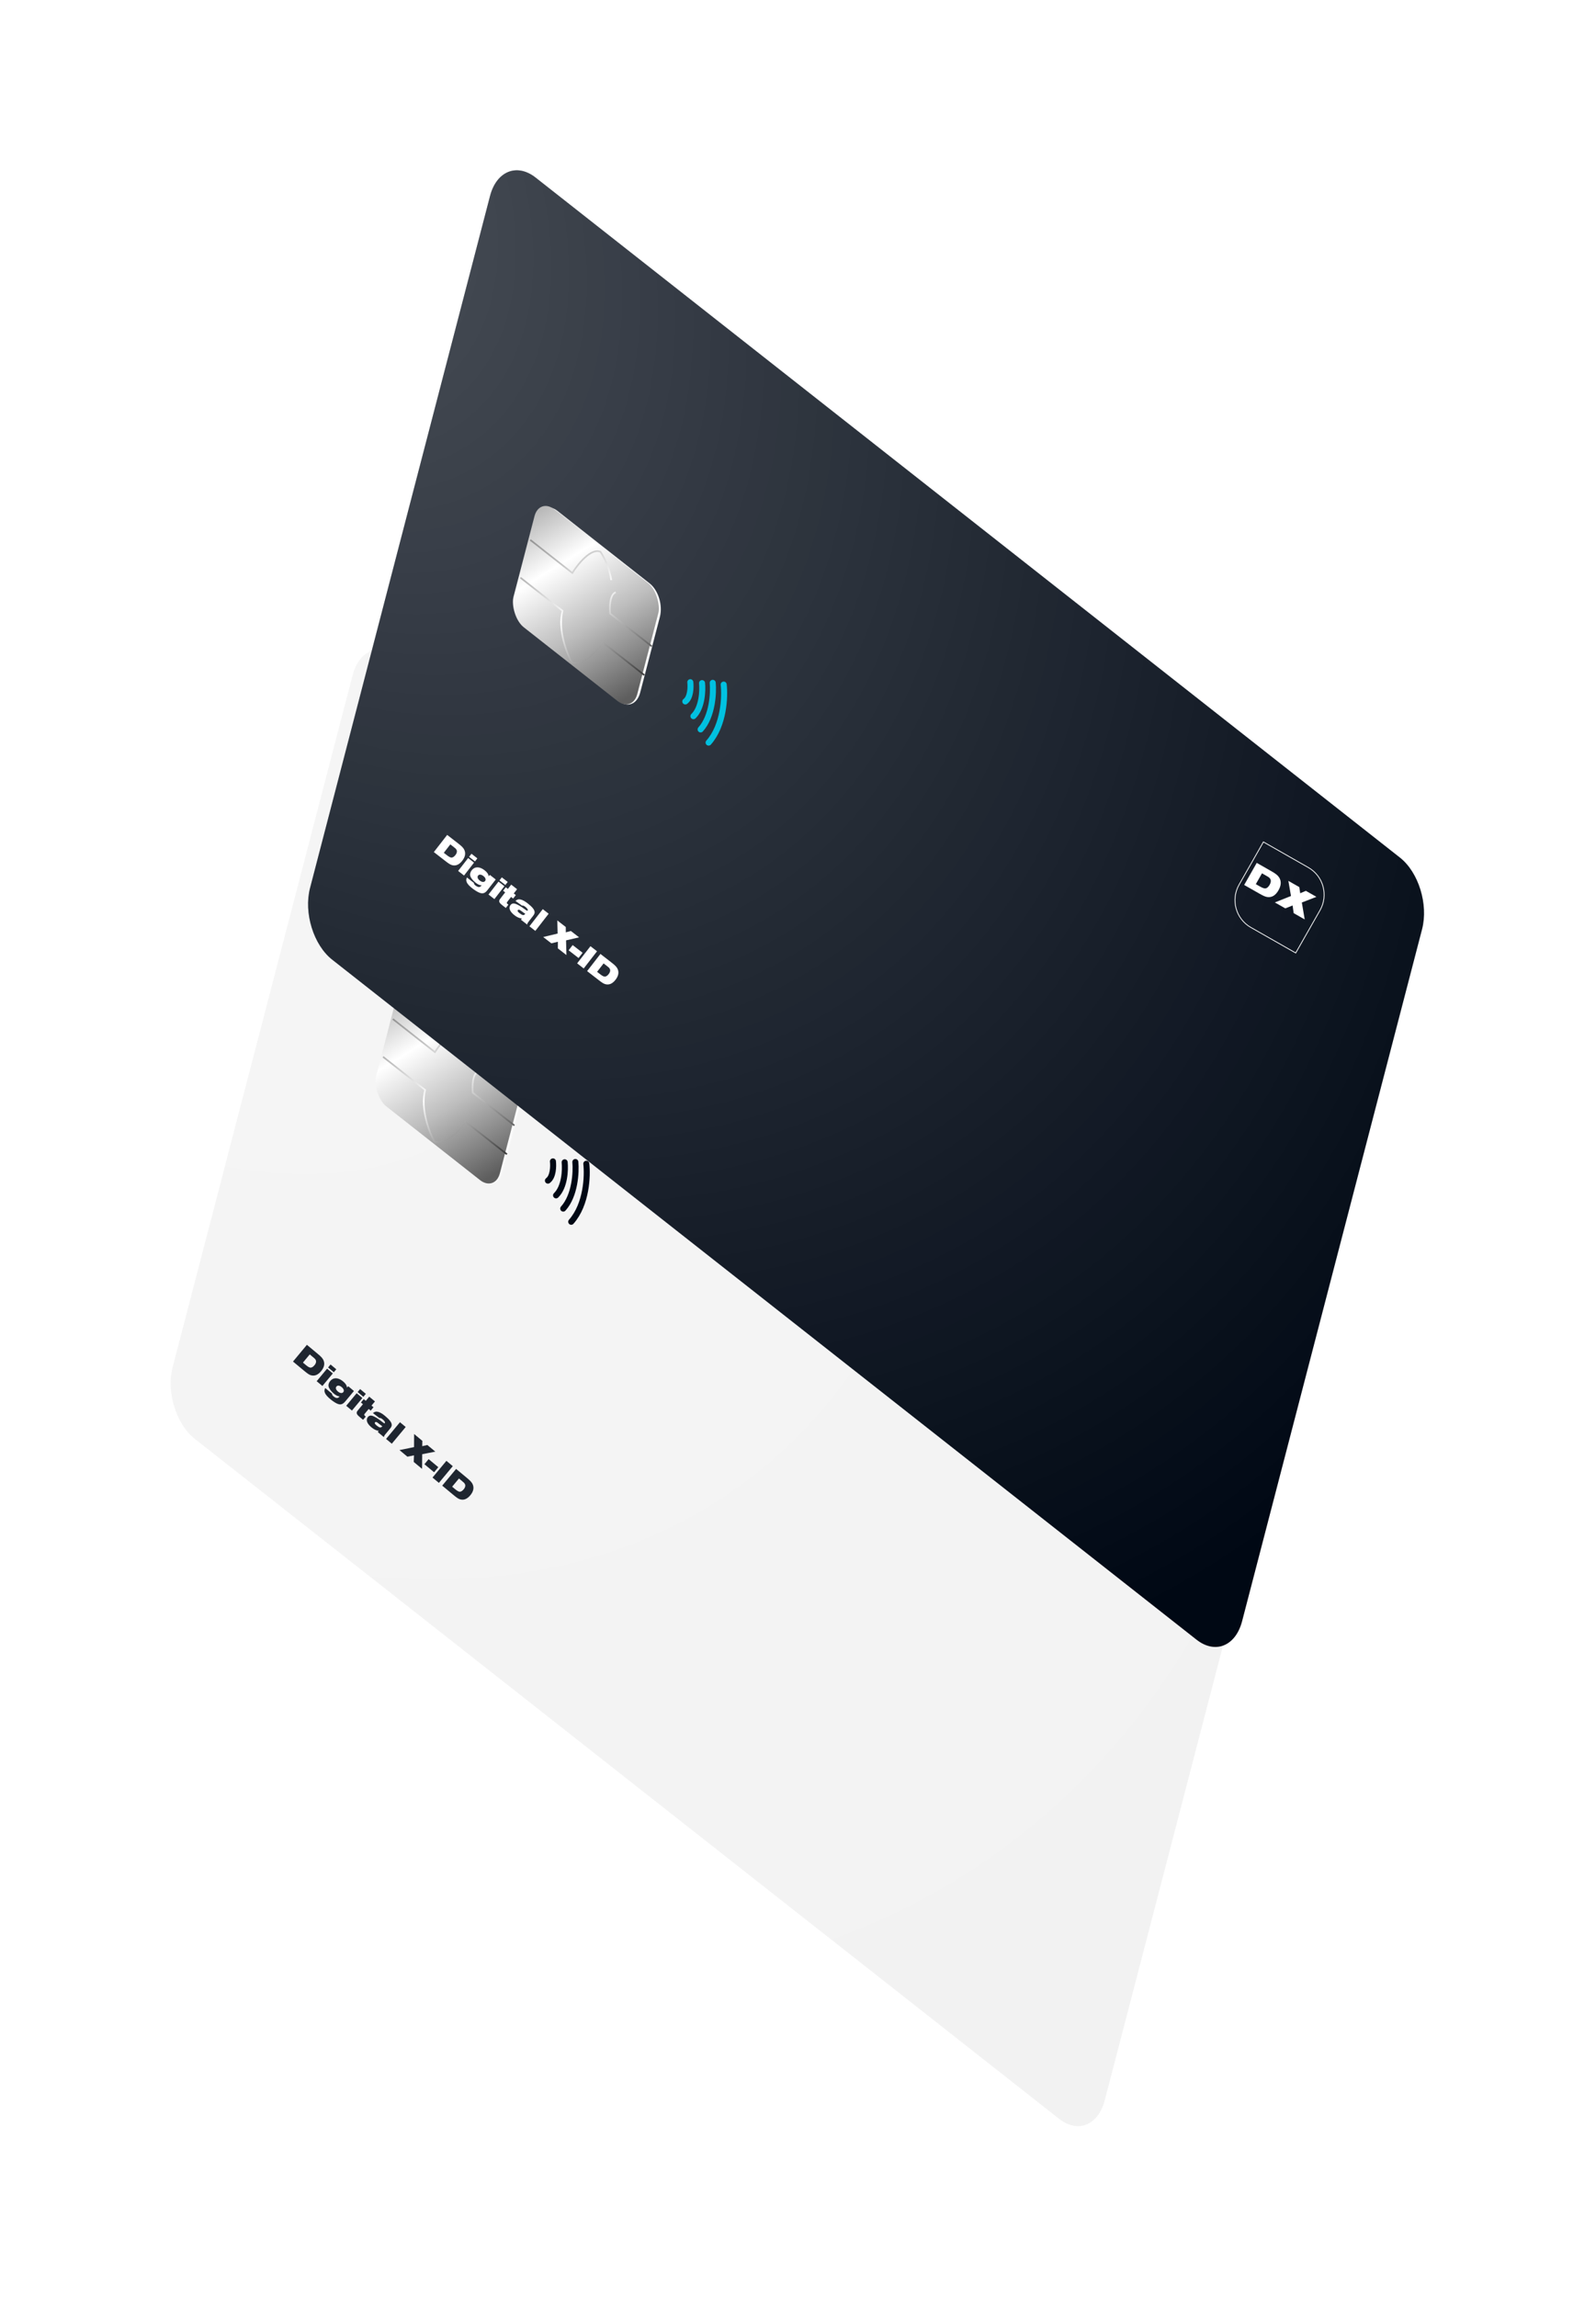 <svg width="750" height="1079" viewBox="0 0 750 1079" fill="none" xmlns="http://www.w3.org/2000/svg">
<g filter="url(#filter0_d_802_891)">
<path d="M91.551 650.953C82.761 644.04 78.103 628.952 81.147 617.254L165.716 292.196C168.76 280.498 178.352 276.619 187.142 283.532L593.297 602.98C602.087 609.893 606.745 624.98 603.702 636.678L519.132 961.737C516.089 973.435 506.496 977.313 497.706 970.4L91.551 650.953Z" fill="#F2F2F2"/>
<path d="M91.551 650.953C82.761 644.04 78.103 628.952 81.147 617.254L165.716 292.196C168.76 280.498 178.352 276.619 187.142 283.532L593.297 602.98C602.087 609.893 606.745 624.98 603.702 636.678L519.132 961.737C516.089 973.435 506.496 977.313 497.706 970.4L91.551 650.953Z" fill="url(#paint0_radial_802_891)"/>
<path d="M476.291 600.256C481.769 579.199 499.036 572.217 514.857 584.661C530.679 597.105 539.064 624.262 533.586 645.319C528.107 666.375 510.841 673.357 495.019 660.913C479.198 648.469 470.813 621.312 476.291 600.256Z" fill="#3A3A3A"/>
<path d="M510.88 627.46C516.358 606.404 533.625 599.422 549.446 611.866C565.268 624.31 573.653 651.467 568.175 672.523C562.696 693.58 545.43 700.562 529.608 688.118C513.787 675.674 505.402 648.517 510.88 627.46Z" fill="#F2F2F2"/>
<path d="M187.406 444.145C188.826 438.686 193.303 436.876 197.405 440.103L240.694 474.15C244.796 477.376 246.97 484.417 245.549 489.876L236.291 525.46C234.871 530.919 230.395 532.73 226.293 529.503L183.003 495.456C178.902 492.229 176.728 485.189 178.148 479.73L187.406 444.145Z" fill="url(#paint1_linear_802_891)"/>
<g filter="url(#filter1_i_802_891)">
<rect width="73.973" height="57.196" rx="9.013" transform="matrix(0.786 0.618 -0.252 0.968 189.668 434.627)" fill="url(#paint2_linear_802_891)"/>
</g>
<path d="M184.617 453.732L204.389 469.283C206.972 465.151 213.235 457.376 217.622 459.334C218.948 461.226 221.816 466.535 222.676 472.64M180.001 471.476L199.772 487.027C197.486 495.814 201.706 506.869 204.102 511.298C209.608 513.05 216.102 505.751 218.66 501.883L238.211 517.26M241.728 503.74L222.178 488.364C221.868 485.462 221.955 479.401 224.779 478.365" stroke="url(#paint3_linear_802_891)" stroke-width="0.773"/>
<path d="M259.836 520.604C260.102 522.855 260.005 527.813 257.485 529.641M265.349 521.028C265.712 524.545 265.412 532.576 261.308 536.561M270.369 520.893C270.805 525.603 270.278 536.573 264.675 542.781M275.523 521.715C276.177 527.39 275.675 540.784 268.433 548.968" stroke="#000814" stroke-width="2.833" stroke-linecap="round" stroke-linejoin="round"/>
</g>
<g filter="url(#filter2_d_802_891)">
<path d="M156.109 425.847C147.319 418.934 142.661 403.846 145.704 392.148L230.274 67.09C233.317 55.392 242.91 51.513 251.7 58.426L657.855 377.874C666.645 384.787 671.303 399.874 668.26 411.572L583.69 736.631C580.646 748.329 571.054 752.207 562.264 745.294L156.109 425.847Z" fill="#000814"/>
<path d="M156.109 425.847C147.319 418.934 142.661 403.846 145.704 392.148L230.274 67.09C233.317 55.392 242.91 51.513 251.7 58.426L657.855 377.874C666.645 384.787 671.303 399.874 668.26 411.572L583.69 736.631C580.646 748.329 571.054 752.207 562.264 745.294L156.109 425.847Z" fill="url(#paint4_radial_802_891)"/>
<path d="M251.963 219.04C253.384 213.58 257.86 211.77 261.962 214.997L305.251 249.044C309.353 252.27 311.527 259.311 310.107 264.77L300.849 300.354C299.429 305.813 294.952 307.624 290.85 304.397L247.561 270.35C243.459 267.124 241.285 260.083 242.706 254.624L251.963 219.04Z" fill="url(#paint5_linear_802_891)"/>
<g filter="url(#filter3_i_802_891)">
<rect width="73.973" height="57.196" rx="9.013" transform="matrix(0.786 0.618 -0.252 0.968 254.226 209.521)" fill="url(#paint6_linear_802_891)"/>
</g>
<path d="M249.175 228.627L268.946 244.177C271.529 240.045 277.792 232.271 282.179 234.229C283.506 236.12 286.373 241.429 287.233 247.534M244.558 246.371L264.33 261.921C262.044 270.709 266.264 281.764 268.66 286.193C274.165 287.944 280.659 280.645 283.218 276.777L302.769 292.154M306.286 278.635L286.735 263.258C286.425 260.357 286.512 254.295 289.336 253.259" stroke="url(#paint7_linear_802_891)" stroke-width="0.773"/>
<path d="M324.394 295.498C324.66 297.748 324.563 302.707 322.042 304.535M329.907 295.922C330.27 299.439 329.97 307.47 325.866 311.454M334.927 295.787C335.363 300.496 334.835 311.467 329.232 317.674M340.081 296.609C340.735 302.283 340.232 315.678 332.991 323.862" stroke="#01C1E0" stroke-width="2.833" stroke-linecap="round" stroke-linejoin="round"/>
</g>
<path d="M203.874 400.295L209.268 404.482C210.9 405.75 211.61 406.184 212.381 406.415C214.158 406.922 215.774 406.238 217.229 404.364C218.581 402.623 218.925 400.932 218.234 399.349C217.821 398.408 217.139 397.665 215.482 396.379L210.137 392.229L203.874 400.295ZM208.554 400.633L211.624 396.679L213.075 397.806C214.031 398.547 214.118 398.635 214.328 398.914C214.937 399.677 214.81 400.664 214.003 401.704C213.467 402.393 212.876 402.806 212.317 402.877C211.802 402.941 211.094 402.605 210.042 401.788L208.554 400.633Z" fill="white"/>
<path d="M215.291 409.159L218.06 411.309L222.764 405.25L219.995 403.1L215.291 409.159ZM220.436 402.532L223.205 404.682L224.323 403.243L221.553 401.093L220.436 402.532Z" fill="white"/>
<path d="M232.957 413.164L230.188 411.014L229.681 411.667C229.508 410.642 228.907 409.768 227.698 408.829C225.352 407.008 223.073 407.022 221.646 408.86C221.017 409.67 220.759 410.652 220.966 411.433C221.259 412.455 222.209 413.677 223.551 414.719C224.591 415.527 225.412 415.893 226.348 415.96C225.887 416.455 225.605 416.643 225.252 416.698C224.76 416.782 224.152 416.542 223.462 416.007C222.882 415.556 222.715 415.272 222.708 414.782L219.419 412.228C218.605 413.825 219.349 415.314 222.022 417.389C223.098 418.224 224.292 418.958 225.122 419.311C226.032 419.688 226.643 419.775 227.252 419.589C227.926 419.395 228.441 418.981 229.211 417.989L232.957 413.164ZM227.169 411.558C228.148 412.318 228.461 413.239 227.963 413.88C227.456 414.533 226.465 414.462 225.485 413.701C224.457 412.903 224.148 412.004 224.674 411.326C225.181 410.673 226.141 410.76 227.169 411.558Z" fill="white"/>
<path d="M229.557 420.235L232.326 422.385L237.03 416.326L234.261 414.176L229.557 420.235ZM234.702 413.608L237.471 415.758L238.588 414.319L235.819 412.169L234.702 413.608Z" fill="white"/>
<path d="M238.905 424.993L238.712 424.842C238.047 424.326 238.004 424.157 238.436 423.601L240.163 421.375L241.131 422.127L242.398 420.494L241.431 419.743L242.989 417.736L240.22 415.585L238.661 417.593L237.682 416.832L236.414 418.465L237.394 419.225L235.648 421.475C234.727 422.66 234.702 422.718 234.622 423.12C234.5 423.801 234.877 424.365 236.038 425.266L237.694 426.553L238.905 424.993Z" fill="white"/>
<path d="M245.337 425.47C245.747 425.342 246.228 425.522 246.953 426.085C247.8 426.742 248.214 427.432 247.97 427.747C247.801 427.964 247.582 427.872 246.463 427.042C244.778 425.792 243.215 424.908 242.113 424.556C241.205 424.277 240.435 424.494 239.91 425.171C238.886 426.49 239.567 428.259 241.72 429.93C242.953 430.888 243.889 431.304 245.203 431.51L244.829 432.092L247.743 434.354C247.8 433.856 247.959 433.553 248.531 432.815L250.362 430.457C251.048 429.574 251.261 429.1 251.24 428.502C251.2 427.405 250.174 426.105 247.986 424.406C246.704 423.411 245.648 422.823 244.782 422.616C243.745 422.354 243.078 422.514 242.208 423.234L245.337 425.47ZM246.726 429.398C246.135 430.16 245.5 430.054 244.061 428.937C243.311 428.355 243.08 427.904 243.342 427.565C243.54 427.311 243.898 427.299 244.296 427.511C244.544 427.665 244.853 427.866 245.661 428.474C246.405 429.013 246.405 429.013 246.839 429.253L246.726 429.398Z" fill="white"/>
<path d="M248.794 435.171L251.564 437.321L257.826 429.255L255.057 427.105L248.794 435.171Z" fill="white"/>
<path d="M255.27 440.199L259.092 443.165L262.163 442.43L262.151 445.541L266.178 448.667L266.008 441.771L272.126 440.357L268.269 437.362L265.894 437.999L265.874 435.503L261.883 432.405L262.059 438.569L255.27 440.199Z" fill="white"/>
<path d="M267.202 446.439L271.87 450.063L273.776 447.608L269.108 443.984L267.202 446.439Z" fill="white"/>
<path d="M271.213 452.576L274.296 454.97L280.559 446.904L277.475 444.51L271.213 452.576Z" fill="white"/>
<path d="M275.9 456.216L281.294 460.403C282.926 461.67 283.636 462.105 284.407 462.335C286.183 462.843 287.8 462.159 289.255 460.285C290.607 458.543 290.95 456.852 290.26 455.27C289.847 454.329 289.164 453.586 287.508 452.299L282.163 448.15L275.9 456.216ZM280.58 456.554L283.65 452.6L285.101 453.726C286.057 454.468 286.144 454.555 286.354 454.834C286.963 455.598 286.836 456.585 286.029 457.625C285.493 458.314 284.902 458.727 284.343 458.797C283.828 458.862 283.12 458.526 282.068 457.709L280.58 456.554Z" fill="white"/>
<path d="M137.692 639.636L142.943 644.002C144.532 645.323 145.226 645.781 145.989 646.037C147.748 646.603 149.386 645.974 150.903 644.15C152.313 642.454 152.713 640.776 152.076 639.171C151.694 638.217 151.037 637.451 149.424 636.11L144.221 631.784L137.692 639.636ZM142.358 640.131L145.559 636.281L146.971 637.456C147.901 638.229 147.986 638.319 148.186 638.605C148.769 639.389 148.609 640.371 147.768 641.383C147.21 642.054 146.604 642.447 146.044 642.499C145.526 642.546 144.83 642.186 143.806 641.335L142.358 640.131Z" fill="#1F2630"/>
<path d="M148.806 648.877L151.502 651.118L156.406 645.22L153.71 642.979L148.806 648.877ZM154.17 642.426L156.866 644.667L158.03 643.266L155.335 641.025L154.17 642.426Z" fill="#1F2630"/>
<path d="M166.329 653.471L163.633 651.229L163.104 651.865C162.966 650.834 162.394 649.941 161.217 648.962C158.933 647.063 156.656 647.001 155.168 648.79C154.512 649.579 154.221 650.552 154.402 651.34C154.66 652.37 155.569 653.624 156.876 654.71C157.888 655.552 158.696 655.945 159.629 656.044C159.152 656.523 158.864 656.702 158.509 656.745C158.015 656.812 157.415 656.552 156.744 655.994C156.179 655.525 156.022 655.235 156.031 654.745L152.829 652.082C151.962 653.651 152.656 655.164 155.258 657.327C156.305 658.198 157.475 658.971 158.292 659.353C159.189 659.759 159.796 659.866 160.412 659.701C161.092 659.53 161.621 659.133 162.423 658.168L166.329 653.471ZM160.597 651.672C161.55 652.465 161.832 653.395 161.313 654.019C160.784 654.655 159.796 654.55 158.843 653.757C157.842 652.926 157.563 652.016 158.111 651.357C158.64 650.721 159.596 650.84 160.597 651.672Z" fill="#1F2630"/>
<path d="M162.694 660.424L165.389 662.665L170.293 656.767L167.597 654.526L162.694 660.424ZM168.057 653.972L170.753 656.214L171.918 654.813L169.222 652.571L168.057 653.972Z" fill="#1F2630"/>
<path d="M171.878 665.491L171.69 665.335C171.042 664.796 171.005 664.626 171.455 664.084L173.256 661.918L174.198 662.701L175.519 661.112L174.577 660.329L176.202 658.375L173.506 656.133L171.881 658.088L170.928 657.295L169.606 658.884L170.56 659.677L168.739 661.867C167.78 663.02 167.753 663.077 167.659 663.477C167.515 664.154 167.872 664.729 169.002 665.669L170.615 667.01L171.878 665.491Z" fill="#1F2630"/>
<path d="M178.29 666.184C178.704 666.07 179.178 666.265 179.885 666.852C180.709 667.538 181.099 668.241 180.845 668.547C180.669 668.759 180.453 668.659 179.362 667.792C177.72 666.486 176.188 665.551 175.098 665.162C174.2 664.853 173.424 665.044 172.875 665.704C171.809 666.987 172.43 668.778 174.525 670.52C175.726 671.518 176.648 671.966 177.954 672.216L177.56 672.785L180.398 675.143C180.471 674.647 180.64 674.349 181.237 673.631L183.145 671.336C183.86 670.476 184.089 670.009 184.088 669.412C184.085 668.314 183.103 666.98 180.973 665.208C179.725 664.171 178.689 663.549 177.83 663.313C176.803 663.016 176.131 663.154 175.237 663.845L178.29 666.184ZM179.547 670.156C178.931 670.897 178.299 670.771 176.898 669.606C176.168 668.999 175.952 668.541 176.226 668.211C176.432 667.964 176.791 667.963 177.181 668.188C177.424 668.351 177.726 668.562 178.513 669.196C179.239 669.76 179.239 669.76 179.665 670.014L179.547 670.156Z" fill="#1F2630"/>
<path d="M181.421 675.994L184.117 678.236L190.645 670.384L187.95 668.142L181.421 675.994Z" fill="#1F2630"/>
<path d="M187.725 681.236L191.445 684.329L194.54 683.696L194.424 686.805L198.344 690.065L198.405 683.167L204.566 681.958L200.811 678.836L198.416 679.393L198.48 676.898L194.595 673.668L194.565 679.835L187.725 681.236Z" fill="#1F2630"/>
<path d="M199.442 687.872L203.986 691.65L205.973 689.26L201.429 685.482L199.442 687.872Z" fill="#1F2630"/>
<path d="M203.245 694.14L206.246 696.635L212.775 688.783L209.773 686.287L203.245 694.14Z" fill="#1F2630"/>
<path d="M207.808 697.934L213.058 702.299C214.648 703.621 215.342 704.079 216.105 704.334C217.864 704.901 219.502 704.272 221.019 702.447C222.428 700.752 222.828 699.074 222.192 697.469C221.81 696.515 221.153 695.749 219.54 694.408L214.337 690.082L207.808 697.934ZM212.474 698.428L215.675 694.579L217.087 695.754C218.017 696.527 218.102 696.617 218.302 696.903C218.885 697.686 218.725 698.669 217.884 699.681C217.326 700.352 216.72 700.745 216.16 700.796C215.642 700.844 214.946 700.484 213.922 699.632L212.474 698.428Z" fill="#1F2630"/>
<g filter="url(#filter4_d_802_891)">
<path fill-rule="evenodd" clip-rule="evenodd" d="M614.706 403.695L593.778 391.782L582.444 411.694C578.47 418.675 580.908 427.556 587.889 431.53L608.817 443.443L620.152 423.532C624.126 416.55 621.688 407.669 614.706 403.695ZM593.639 391.273L582.12 411.509C578.044 418.67 580.544 427.779 587.705 431.855L608.957 443.952L620.476 423.716C624.552 416.556 622.051 407.447 614.891 403.371L593.639 391.273Z" fill="white"/>
</g>
<path d="M584.669 415.746L591.608 419.696C593.708 420.891 594.601 421.276 595.532 421.415C597.673 421.706 599.43 420.647 600.803 418.235C602.078 415.995 602.195 413.981 601.133 412.264C600.498 411.243 599.584 410.496 597.453 409.283L590.576 405.369L584.669 415.746ZM590.142 415.359L593.038 410.272L594.905 411.335C596.134 412.034 596.249 412.121 596.539 412.409C597.37 413.191 597.388 414.355 596.626 415.693C596.121 416.58 595.505 417.156 594.87 417.33C594.284 417.491 593.409 417.219 592.055 416.449L590.142 415.359Z" fill="white"/>
<path d="M599.077 423.948L603.993 426.746L607.426 425.384L607.93 428.987L613.11 431.936L611.767 423.982L618.613 421.328L613.65 418.503L611.007 419.636L610.569 416.75L605.435 413.827L606.664 420.933L599.077 423.948Z" fill="white"/>
<defs>
<filter id="filter0_d_802_891" x="0.215" y="225.106" width="684.419" height="853.72" filterUnits="userSpaceOnUse" color-interpolation-filters="sRGB">
<feFlood flood-opacity="0" result="BackgroundImageFix"/>
<feColorMatrix in="SourceAlpha" type="matrix" values="0 0 0 0 0 0 0 0 0 0 0 0 0 0 0 0 0 0 127 0" result="hardAlpha"/>
<feOffset dy="25"/>
<feGaussianBlur stdDeviation="40"/>
<feComposite in2="hardAlpha" operator="out"/>
<feColorMatrix type="matrix" values="0 0 0 0 0 0 0 0 0 0.031 0 0 0 0 0.078 0 0 0 0.2 0"/>
<feBlend mode="normal" in2="BackgroundImageFix" result="effect1_dropShadow_802_891"/>
<feBlend mode="normal" in="SourceGraphic" in2="effect1_dropShadow_802_891" result="shape"/>
</filter>
<filter id="filter1_i_802_891" x="177.18" y="438.57" width="68.719" height="93.198" filterUnits="userSpaceOnUse" color-interpolation-filters="sRGB">
<feFlood flood-opacity="0" result="BackgroundImageFix"/>
<feBlend mode="normal" in="SourceGraphic" in2="BackgroundImageFix" result="shape"/>
<feColorMatrix in="SourceAlpha" type="matrix" values="0 0 0 0 0 0 0 0 0 0 0 0 0 0 0 0 0 0 127 0" result="hardAlpha"/>
<feOffset dx="-0.773" dy="-0.773"/>
<feComposite in2="hardAlpha" operator="arithmetic" k2="-1" k3="1"/>
<feColorMatrix type="matrix" values="0 0 0 0 0 0 0 0 0 0 0 0 0 0 0 0 0 0 0.25 0"/>
<feBlend mode="normal" in2="shape" result="effect1_innerShadow_802_891"/>
</filter>
<filter id="filter2_d_802_891" x="64.772" y="0" width="684.419" height="853.72" filterUnits="userSpaceOnUse" color-interpolation-filters="sRGB">
<feFlood flood-opacity="0" result="BackgroundImageFix"/>
<feColorMatrix in="SourceAlpha" type="matrix" values="0 0 0 0 0 0 0 0 0 0 0 0 0 0 0 0 0 0 127 0" result="hardAlpha"/>
<feOffset dy="25"/>
<feGaussianBlur stdDeviation="40"/>
<feComposite in2="hardAlpha" operator="out"/>
<feColorMatrix type="matrix" values="0 0 0 0 0 0 0 0 0 0.031 0 0 0 0 0.078 0 0 0 0.4 0"/>
<feBlend mode="normal" in2="BackgroundImageFix" result="effect1_dropShadow_802_891"/>
<feBlend mode="normal" in="SourceGraphic" in2="effect1_dropShadow_802_891" result="shape"/>
</filter>
<filter id="filter3_i_802_891" x="241.738" y="213.464" width="68.719" height="93.198" filterUnits="userSpaceOnUse" color-interpolation-filters="sRGB">
<feFlood flood-opacity="0" result="BackgroundImageFix"/>
<feBlend mode="normal" in="SourceGraphic" in2="BackgroundImageFix" result="shape"/>
<feColorMatrix in="SourceAlpha" type="matrix" values="0 0 0 0 0 0 0 0 0 0 0 0 0 0 0 0 0 0 127 0" result="hardAlpha"/>
<feOffset dx="-0.773" dy="-0.773"/>
<feComposite in2="hardAlpha" operator="arithmetic" k2="-1" k3="1"/>
<feColorMatrix type="matrix" values="0 0 0 0 0 0 0 0 0 0 0 0 0 0 0 0 0 0 0.25 0"/>
<feBlend mode="normal" in2="shape" result="effect1_innerShadow_802_891"/>
</filter>
<filter id="filter4_d_802_891" x="530.164" y="345.273" width="142.268" height="152.679" filterUnits="userSpaceOnUse" color-interpolation-filters="sRGB">
<feFlood flood-opacity="0" result="BackgroundImageFix"/>
<feColorMatrix in="SourceAlpha" type="matrix" values="0 0 0 0 0 0 0 0 0 0 0 0 0 0 0 0 0 0 127 0" result="hardAlpha"/>
<feOffset dy="4"/>
<feGaussianBlur stdDeviation="25"/>
<feComposite in2="hardAlpha" operator="out"/>
<feColorMatrix type="matrix" values="0 0 0 0 0.404 0 0 0 0 0.282 0 0 0 0 0.847 0 0 0 0.19 0"/>
<feBlend mode="normal" in2="BackgroundImageFix" result="effect1_dropShadow_802_891"/>
<feBlend mode="normal" in="SourceGraphic" in2="effect1_dropShadow_802_891" result="shape"/>
</filter>
<radialGradient id="paint0_radial_802_891" cx="0" cy="0" r="1" gradientUnits="userSpaceOnUse" gradientTransform="translate(63.89 270.359) rotate(55.303) scale(801.246 545.893)">
<stop stop-color="white" stop-opacity="0.3"/>
<stop offset="1" stop-color="white" stop-opacity="0"/>
</radialGradient>
<linearGradient id="paint1_linear_802_891" x1="80.215" y1="280.106" x2="728.711" y2="560.076" gradientUnits="userSpaceOnUse">
<stop stop-color="#ABABAB"/>
<stop offset="0.312" stop-color="white"/>
<stop offset="0.63" stop-color="#BDBDBD"/>
<stop offset="1" stop-color="#5E5E5E"/>
</linearGradient>
<linearGradient id="paint2_linear_802_891" x1="0" y1="0" x2="70.217" y2="51.863" gradientUnits="userSpaceOnUse">
<stop stop-color="#ABABAB"/>
<stop offset="0.312" stop-color="white"/>
<stop offset="0.63" stop-color="#BDBDBD"/>
<stop offset="1" stop-color="#5E5E5E"/>
</linearGradient>
<linearGradient id="paint3_linear_802_891" x1="190.982" y1="439.402" x2="247.415" y2="517.623" gradientUnits="userSpaceOnUse">
<stop stop-color="#7D7D7D"/>
<stop offset="0.495" stop-color="white"/>
<stop offset="1" stop-color="#1C1C1C"/>
</linearGradient>
<radialGradient id="paint4_radial_802_891" cx="0" cy="0" r="1" gradientUnits="userSpaceOnUse" gradientTransform="translate(128.447 45.253) rotate(55.303) scale(801.246 545.894)">
<stop stop-color="white" stop-opacity="0.3"/>
<stop offset="1" stop-color="white" stop-opacity="0"/>
</radialGradient>
<linearGradient id="paint5_linear_802_891" x1="144.772" y1="55" x2="793.269" y2="334.97" gradientUnits="userSpaceOnUse">
<stop stop-color="#ABABAB"/>
<stop offset="0.312" stop-color="white"/>
<stop offset="0.63" stop-color="#BDBDBD"/>
<stop offset="1" stop-color="#5E5E5E"/>
</linearGradient>
<linearGradient id="paint6_linear_802_891" x1="0" y1="0" x2="70.217" y2="51.863" gradientUnits="userSpaceOnUse">
<stop stop-color="#ABABAB"/>
<stop offset="0.312" stop-color="white"/>
<stop offset="0.63" stop-color="#BDBDBD"/>
<stop offset="1" stop-color="#5E5E5E"/>
</linearGradient>
<linearGradient id="paint7_linear_802_891" x1="255.54" y1="214.297" x2="311.972" y2="292.517" gradientUnits="userSpaceOnUse">
<stop stop-color="#7D7D7D"/>
<stop offset="0.495" stop-color="white"/>
<stop offset="1" stop-color="#1C1C1C"/>
</linearGradient>
</defs>
</svg>
